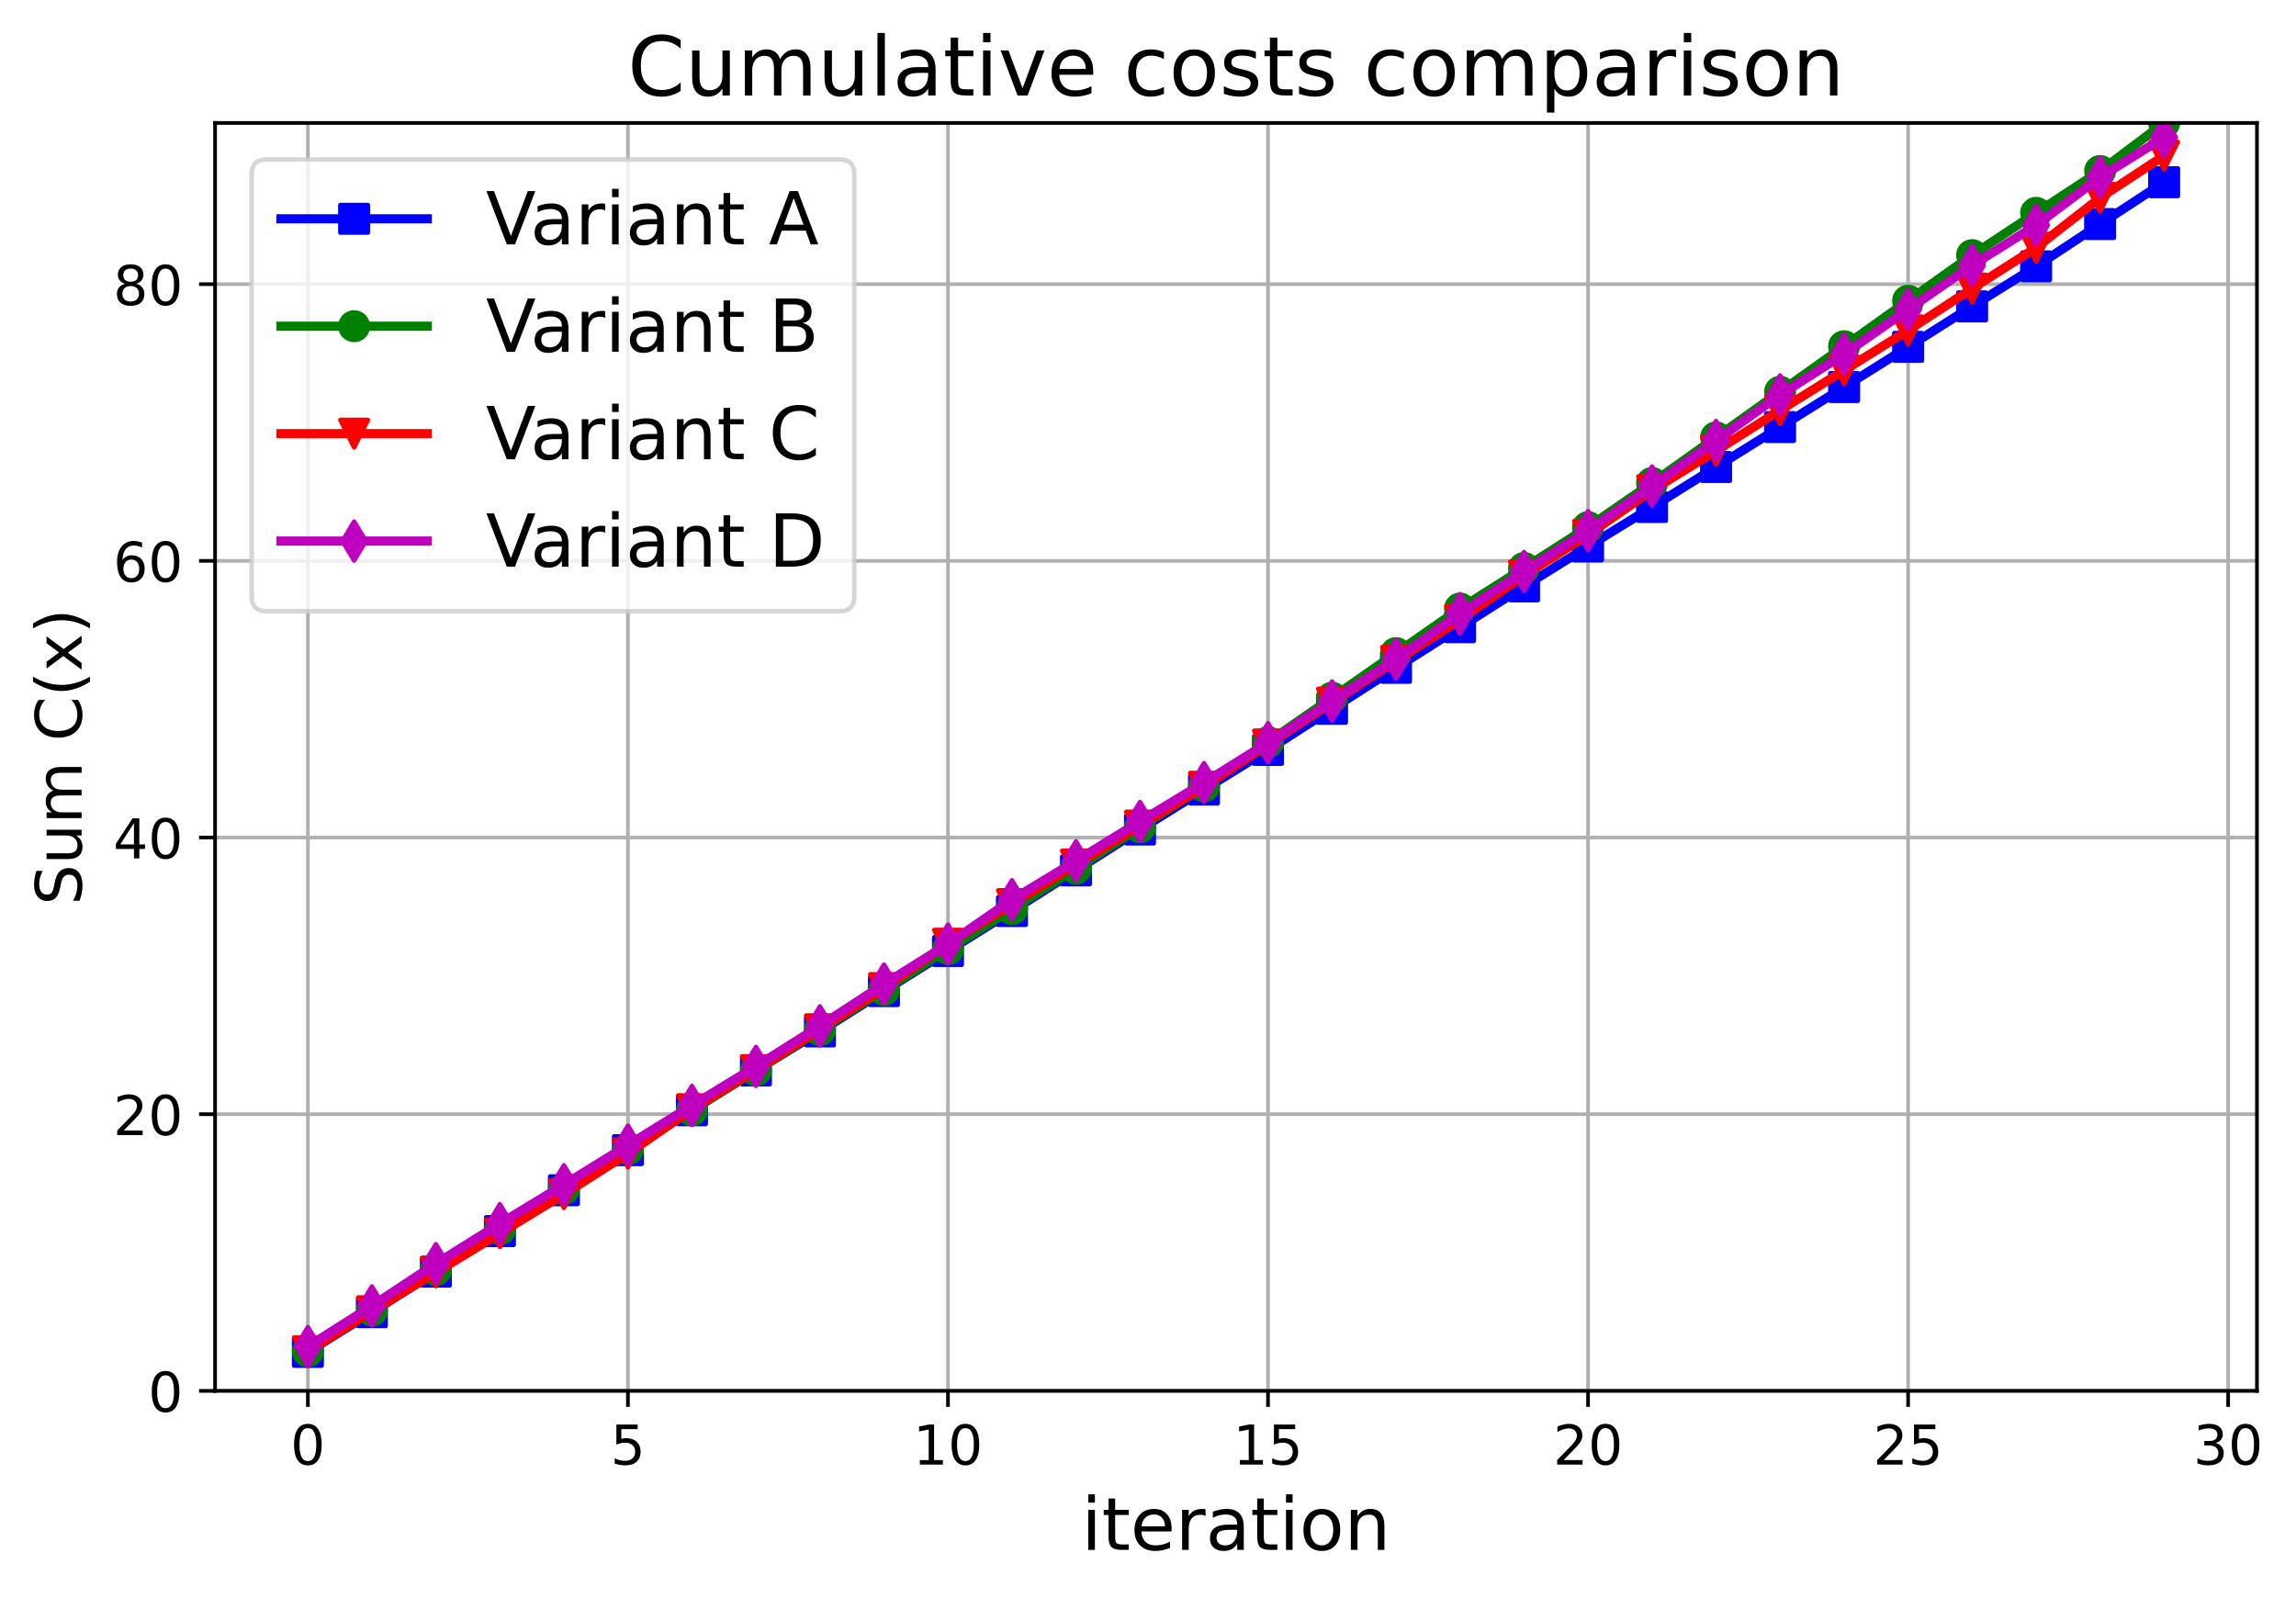 <?xml version="1.0" encoding="utf-8" standalone="no"?>
<!DOCTYPE svg PUBLIC "-//W3C//DTD SVG 1.1//EN"
  "http://www.w3.org/Graphics/SVG/1.1/DTD/svg11.dtd">
<!-- Created with matplotlib (https://matplotlib.org/) -->
<svg height="349.376pt" version="1.1" viewBox="0 0 501.957 349.376" width="501.957pt" xmlns="http://www.w3.org/2000/svg" xmlns:xlink="http://www.w3.org/1999/xlink">
 <defs>
  <style type="text/css">
*{stroke-linecap:butt;stroke-linejoin:round;}
  </style>
 </defs>
 <g id="figure_1">
  <g id="patch_1">
   <path d="M 0 349.376 
L 501.957 349.376 
L 501.957 0 
L 0 0 
z
" style="fill:#ffffff;"/>
  </g>
  <g id="axes_1">
   <g id="patch_2">
    <path d="M 47.019 304.077 
L 493.419 304.077 
L 493.419 26.877 
L 47.019 26.877 
z
" style="fill:#ffffff;"/>
   </g>
   <g id="matplotlib.axis_1">
    <g id="xtick_1">
     <g id="line2d_1">
      <path clip-path="url(#pe6305e1fcd)" d="M 67.31 304.077 
L 67.31 26.877 
" style="fill:none;stroke:#b0b0b0;stroke-linecap:square;stroke-width:0.8;"/>
     </g>
     <g id="line2d_2">
      <defs>
       <path d="M 0 0 
L 0 3.5 
" id="md96aaee834" style="stroke:#000000;stroke-width:0.8;"/>
      </defs>
      <g>
       <use style="stroke:#000000;stroke-width:0.8;" x="67.31" xlink:href="#md96aaee834" y="304.077"/>
      </g>
     </g>
     <g id="text_1">
      <!-- 0 -->
      <defs>
       <path d="M 31.781 66.406 
Q 24.172 66.406 20.328 58.906 
Q 16.5 51.422 16.5 36.375 
Q 16.5 21.391 20.328 13.891 
Q 24.172 6.391 31.781 6.391 
Q 39.453 6.391 43.281 13.891 
Q 47.125 21.391 47.125 36.375 
Q 47.125 51.422 43.281 58.906 
Q 39.453 66.406 31.781 66.406 
z
M 31.781 74.219 
Q 44.047 74.219 50.516 64.516 
Q 56.984 54.828 56.984 36.375 
Q 56.984 17.969 50.516 8.266 
Q 44.047 -1.422 31.781 -1.422 
Q 19.531 -1.422 13.062 8.266 
Q 6.594 17.969 6.594 36.375 
Q 6.594 54.828 13.062 64.516 
Q 19.531 74.219 31.781 74.219 
z
" id="DejaVuSans-48"/>
      </defs>
      <g transform="translate(63.493 320.195)scale(0.12 -0.12)">
       <use xlink:href="#DejaVuSans-48"/>
      </g>
     </g>
    </g>
    <g id="xtick_2">
     <g id="line2d_3">
      <path clip-path="url(#pe6305e1fcd)" d="M 137.279 304.077 
L 137.279 26.877 
" style="fill:none;stroke:#b0b0b0;stroke-linecap:square;stroke-width:0.8;"/>
     </g>
     <g id="line2d_4">
      <g>
       <use style="stroke:#000000;stroke-width:0.8;" x="137.279" xlink:href="#md96aaee834" y="304.077"/>
      </g>
     </g>
     <g id="text_2">
      <!-- 5 -->
      <defs>
       <path d="M 10.797 72.906 
L 49.516 72.906 
L 49.516 64.594 
L 19.828 64.594 
L 19.828 46.734 
Q 21.969 47.469 24.109 47.828 
Q 26.266 48.188 28.422 48.188 
Q 40.625 48.188 47.75 41.5 
Q 54.891 34.812 54.891 23.391 
Q 54.891 11.625 47.562 5.094 
Q 40.234 -1.422 26.906 -1.422 
Q 22.312 -1.422 17.547 -0.641 
Q 12.797 0.141 7.719 1.703 
L 7.719 11.625 
Q 12.109 9.234 16.797 8.062 
Q 21.484 6.891 26.703 6.891 
Q 35.156 6.891 40.078 11.328 
Q 45.016 15.766 45.016 23.391 
Q 45.016 31 40.078 35.438 
Q 35.156 39.891 26.703 39.891 
Q 22.75 39.891 18.812 39.016 
Q 14.891 38.141 10.797 36.281 
z
" id="DejaVuSans-53"/>
      </defs>
      <g transform="translate(133.461 320.195)scale(0.12 -0.12)">
       <use xlink:href="#DejaVuSans-53"/>
      </g>
     </g>
    </g>
    <g id="xtick_3">
     <g id="line2d_5">
      <path clip-path="url(#pe6305e1fcd)" d="M 207.248 304.077 
L 207.248 26.877 
" style="fill:none;stroke:#b0b0b0;stroke-linecap:square;stroke-width:0.8;"/>
     </g>
     <g id="line2d_6">
      <g>
       <use style="stroke:#000000;stroke-width:0.8;" x="207.248" xlink:href="#md96aaee834" y="304.077"/>
      </g>
     </g>
     <g id="text_3">
      <!-- 10 -->
      <defs>
       <path d="M 12.406 8.297 
L 28.516 8.297 
L 28.516 63.922 
L 10.984 60.406 
L 10.984 69.391 
L 28.422 72.906 
L 38.281 72.906 
L 38.281 8.297 
L 54.391 8.297 
L 54.391 0 
L 12.406 0 
z
" id="DejaVuSans-49"/>
      </defs>
      <g transform="translate(199.613 320.195)scale(0.12 -0.12)">
       <use xlink:href="#DejaVuSans-49"/>
       <use x="63.623" xlink:href="#DejaVuSans-48"/>
      </g>
     </g>
    </g>
    <g id="xtick_4">
     <g id="line2d_7">
      <path clip-path="url(#pe6305e1fcd)" d="M 277.216 304.077 
L 277.216 26.877 
" style="fill:none;stroke:#b0b0b0;stroke-linecap:square;stroke-width:0.8;"/>
     </g>
     <g id="line2d_8">
      <g>
       <use style="stroke:#000000;stroke-width:0.8;" x="277.216" xlink:href="#md96aaee834" y="304.077"/>
      </g>
     </g>
     <g id="text_4">
      <!-- 15 -->
      <g transform="translate(269.581 320.195)scale(0.12 -0.12)">
       <use xlink:href="#DejaVuSans-49"/>
       <use x="63.623" xlink:href="#DejaVuSans-53"/>
      </g>
     </g>
    </g>
    <g id="xtick_5">
     <g id="line2d_9">
      <path clip-path="url(#pe6305e1fcd)" d="M 347.185 304.077 
L 347.185 26.877 
" style="fill:none;stroke:#b0b0b0;stroke-linecap:square;stroke-width:0.8;"/>
     </g>
     <g id="line2d_10">
      <g>
       <use style="stroke:#000000;stroke-width:0.8;" x="347.185" xlink:href="#md96aaee834" y="304.077"/>
      </g>
     </g>
     <g id="text_5">
      <!-- 20 -->
      <defs>
       <path d="M 19.188 8.297 
L 53.609 8.297 
L 53.609 0 
L 7.328 0 
L 7.328 8.297 
Q 12.938 14.109 22.625 23.891 
Q 32.328 33.688 34.812 36.531 
Q 39.547 41.844 41.422 45.531 
Q 43.312 49.219 43.312 52.781 
Q 43.312 58.594 39.234 62.25 
Q 35.156 65.922 28.609 65.922 
Q 23.969 65.922 18.812 64.312 
Q 13.672 62.703 7.812 59.422 
L 7.812 69.391 
Q 13.766 71.781 18.938 73 
Q 24.125 74.219 28.422 74.219 
Q 39.75 74.219 46.484 68.547 
Q 53.219 62.891 53.219 53.422 
Q 53.219 48.922 51.531 44.891 
Q 49.859 40.875 45.406 35.406 
Q 44.188 33.984 37.641 27.219 
Q 31.109 20.453 19.188 8.297 
z
" id="DejaVuSans-50"/>
      </defs>
      <g transform="translate(339.55 320.195)scale(0.12 -0.12)">
       <use xlink:href="#DejaVuSans-50"/>
       <use x="63.623" xlink:href="#DejaVuSans-48"/>
      </g>
     </g>
    </g>
    <g id="xtick_6">
     <g id="line2d_11">
      <path clip-path="url(#pe6305e1fcd)" d="M 417.154 304.077 
L 417.154 26.877 
" style="fill:none;stroke:#b0b0b0;stroke-linecap:square;stroke-width:0.8;"/>
     </g>
     <g id="line2d_12">
      <g>
       <use style="stroke:#000000;stroke-width:0.8;" x="417.154" xlink:href="#md96aaee834" y="304.077"/>
      </g>
     </g>
     <g id="text_6">
      <!-- 25 -->
      <g transform="translate(409.519 320.195)scale(0.12 -0.12)">
       <use xlink:href="#DejaVuSans-50"/>
       <use x="63.623" xlink:href="#DejaVuSans-53"/>
      </g>
     </g>
    </g>
    <g id="xtick_7">
     <g id="line2d_13">
      <path clip-path="url(#pe6305e1fcd)" d="M 487.122 304.077 
L 487.122 26.877 
" style="fill:none;stroke:#b0b0b0;stroke-linecap:square;stroke-width:0.8;"/>
     </g>
     <g id="line2d_14">
      <g>
       <use style="stroke:#000000;stroke-width:0.8;" x="487.122" xlink:href="#md96aaee834" y="304.077"/>
      </g>
     </g>
     <g id="text_7">
      <!-- 30 -->
      <defs>
       <path d="M 40.578 39.312 
Q 47.656 37.797 51.625 33 
Q 55.609 28.219 55.609 21.188 
Q 55.609 10.406 48.188 4.484 
Q 40.766 -1.422 27.094 -1.422 
Q 22.516 -1.422 17.656 -0.516 
Q 12.797 0.391 7.625 2.203 
L 7.625 11.719 
Q 11.719 9.328 16.594 8.109 
Q 21.484 6.891 26.812 6.891 
Q 36.078 6.891 40.938 10.547 
Q 45.797 14.203 45.797 21.188 
Q 45.797 27.641 41.281 31.266 
Q 36.766 34.906 28.719 34.906 
L 20.219 34.906 
L 20.219 43.016 
L 29.109 43.016 
Q 36.375 43.016 40.234 45.922 
Q 44.094 48.828 44.094 54.297 
Q 44.094 59.906 40.109 62.906 
Q 36.141 65.922 28.719 65.922 
Q 24.656 65.922 20.016 65.031 
Q 15.375 64.156 9.812 62.312 
L 9.812 71.094 
Q 15.438 72.656 20.344 73.438 
Q 25.25 74.219 29.594 74.219 
Q 40.828 74.219 47.359 69.109 
Q 53.906 64.016 53.906 55.328 
Q 53.906 49.266 50.438 45.094 
Q 46.969 40.922 40.578 39.312 
z
" id="DejaVuSans-51"/>
      </defs>
      <g transform="translate(479.487 320.195)scale(0.12 -0.12)">
       <use xlink:href="#DejaVuSans-51"/>
       <use x="63.623" xlink:href="#DejaVuSans-48"/>
      </g>
     </g>
    </g>
    <g id="text_8">
     <!-- iteration -->
     <defs>
      <path d="M 9.422 54.688 
L 18.406 54.688 
L 18.406 0 
L 9.422 0 
z
M 9.422 75.984 
L 18.406 75.984 
L 18.406 64.594 
L 9.422 64.594 
z
" id="DejaVuSans-105"/>
      <path d="M 18.312 70.219 
L 18.312 54.688 
L 36.812 54.688 
L 36.812 47.703 
L 18.312 47.703 
L 18.312 18.016 
Q 18.312 11.328 20.141 9.422 
Q 21.969 7.516 27.594 7.516 
L 36.812 7.516 
L 36.812 0 
L 27.594 0 
Q 17.188 0 13.234 3.875 
Q 9.281 7.766 9.281 18.016 
L 9.281 47.703 
L 2.688 47.703 
L 2.688 54.688 
L 9.281 54.688 
L 9.281 70.219 
z
" id="DejaVuSans-116"/>
      <path d="M 56.203 29.594 
L 56.203 25.203 
L 14.891 25.203 
Q 15.484 15.922 20.484 11.062 
Q 25.484 6.203 34.422 6.203 
Q 39.594 6.203 44.453 7.469 
Q 49.312 8.734 54.109 11.281 
L 54.109 2.781 
Q 49.266 0.734 44.188 -0.344 
Q 39.109 -1.422 33.891 -1.422 
Q 20.797 -1.422 13.156 6.188 
Q 5.516 13.812 5.516 26.812 
Q 5.516 40.234 12.766 48.109 
Q 20.016 56 32.328 56 
Q 43.359 56 49.781 48.891 
Q 56.203 41.797 56.203 29.594 
z
M 47.219 32.234 
Q 47.125 39.594 43.094 43.984 
Q 39.062 48.391 32.422 48.391 
Q 24.906 48.391 20.391 44.141 
Q 15.875 39.891 15.188 32.172 
z
" id="DejaVuSans-101"/>
      <path d="M 41.109 46.297 
Q 39.594 47.172 37.812 47.578 
Q 36.031 48 33.891 48 
Q 26.266 48 22.188 43.047 
Q 18.109 38.094 18.109 28.812 
L 18.109 0 
L 9.078 0 
L 9.078 54.688 
L 18.109 54.688 
L 18.109 46.188 
Q 20.953 51.172 25.484 53.578 
Q 30.031 56 36.531 56 
Q 37.453 56 38.578 55.875 
Q 39.703 55.766 41.062 55.516 
z
" id="DejaVuSans-114"/>
      <path d="M 34.281 27.484 
Q 23.391 27.484 19.188 25 
Q 14.984 22.516 14.984 16.5 
Q 14.984 11.719 18.141 8.906 
Q 21.297 6.109 26.703 6.109 
Q 34.188 6.109 38.703 11.406 
Q 43.219 16.703 43.219 25.484 
L 43.219 27.484 
z
M 52.203 31.203 
L 52.203 0 
L 43.219 0 
L 43.219 8.297 
Q 40.141 3.328 35.547 0.953 
Q 30.953 -1.422 24.312 -1.422 
Q 15.922 -1.422 10.953 3.297 
Q 6 8.016 6 15.922 
Q 6 25.141 12.172 29.828 
Q 18.359 34.516 30.609 34.516 
L 43.219 34.516 
L 43.219 35.406 
Q 43.219 41.609 39.141 45 
Q 35.062 48.391 27.688 48.391 
Q 23 48.391 18.547 47.266 
Q 14.109 46.141 10.016 43.891 
L 10.016 52.203 
Q 14.938 54.109 19.578 55.047 
Q 24.219 56 28.609 56 
Q 40.484 56 46.344 49.844 
Q 52.203 43.703 52.203 31.203 
z
" id="DejaVuSans-97"/>
      <path d="M 30.609 48.391 
Q 23.391 48.391 19.188 42.75 
Q 14.984 37.109 14.984 27.297 
Q 14.984 17.484 19.156 11.844 
Q 23.344 6.203 30.609 6.203 
Q 37.797 6.203 41.984 11.859 
Q 46.188 17.531 46.188 27.297 
Q 46.188 37.016 41.984 42.703 
Q 37.797 48.391 30.609 48.391 
z
M 30.609 56 
Q 42.328 56 49.016 48.375 
Q 55.719 40.766 55.719 27.297 
Q 55.719 13.875 49.016 6.219 
Q 42.328 -1.422 30.609 -1.422 
Q 18.844 -1.422 12.172 6.219 
Q 5.516 13.875 5.516 27.297 
Q 5.516 40.766 12.172 48.375 
Q 18.844 56 30.609 56 
z
" id="DejaVuSans-111"/>
      <path d="M 54.891 33.016 
L 54.891 0 
L 45.906 0 
L 45.906 32.719 
Q 45.906 40.484 42.875 44.328 
Q 39.844 48.188 33.797 48.188 
Q 26.516 48.188 22.312 43.547 
Q 18.109 38.922 18.109 30.906 
L 18.109 0 
L 9.078 0 
L 9.078 54.688 
L 18.109 54.688 
L 18.109 46.188 
Q 21.344 51.125 25.703 53.562 
Q 30.078 56 35.797 56 
Q 45.219 56 50.047 50.172 
Q 54.891 44.344 54.891 33.016 
z
" id="DejaVuSans-110"/>
     </defs>
     <g transform="translate(236.423 338.848)scale(0.16 -0.16)">
      <use xlink:href="#DejaVuSans-105"/>
      <use x="27.783" xlink:href="#DejaVuSans-116"/>
      <use x="66.992" xlink:href="#DejaVuSans-101"/>
      <use x="128.516" xlink:href="#DejaVuSans-114"/>
      <use x="169.629" xlink:href="#DejaVuSans-97"/>
      <use x="230.908" xlink:href="#DejaVuSans-116"/>
      <use x="270.117" xlink:href="#DejaVuSans-105"/>
      <use x="297.9" xlink:href="#DejaVuSans-111"/>
      <use x="359.082" xlink:href="#DejaVuSans-110"/>
     </g>
    </g>
   </g>
   <g id="matplotlib.axis_2">
    <g id="ytick_1">
     <g id="line2d_15">
      <path clip-path="url(#pe6305e1fcd)" d="M 47.019 304.077 
L 493.419 304.077 
" style="fill:none;stroke:#b0b0b0;stroke-linecap:square;stroke-width:0.8;"/>
     </g>
     <g id="line2d_16">
      <defs>
       <path d="M 0 0 
L -3.5 0 
" id="m94c7e6d6c7" style="stroke:#000000;stroke-width:0.8;"/>
      </defs>
      <g>
       <use style="stroke:#000000;stroke-width:0.8;" x="47.019" xlink:href="#m94c7e6d6c7" y="304.077"/>
      </g>
     </g>
     <g id="text_9">
      <!-- 0 -->
      <g transform="translate(32.384 308.636)scale(0.12 -0.12)">
       <use xlink:href="#DejaVuSans-48"/>
      </g>
     </g>
    </g>
    <g id="ytick_2">
     <g id="line2d_17">
      <path clip-path="url(#pe6305e1fcd)" d="M 47.019 243.591 
L 493.419 243.591 
" style="fill:none;stroke:#b0b0b0;stroke-linecap:square;stroke-width:0.8;"/>
     </g>
     <g id="line2d_18">
      <g>
       <use style="stroke:#000000;stroke-width:0.8;" x="47.019" xlink:href="#m94c7e6d6c7" y="243.591"/>
      </g>
     </g>
     <g id="text_10">
      <!-- 20 -->
      <g transform="translate(24.749 248.15)scale(0.12 -0.12)">
       <use xlink:href="#DejaVuSans-50"/>
       <use x="63.623" xlink:href="#DejaVuSans-48"/>
      </g>
     </g>
    </g>
    <g id="ytick_3">
     <g id="line2d_19">
      <path clip-path="url(#pe6305e1fcd)" d="M 47.019 183.104 
L 493.419 183.104 
" style="fill:none;stroke:#b0b0b0;stroke-linecap:square;stroke-width:0.8;"/>
     </g>
     <g id="line2d_20">
      <g>
       <use style="stroke:#000000;stroke-width:0.8;" x="47.019" xlink:href="#m94c7e6d6c7" y="183.104"/>
      </g>
     </g>
     <g id="text_11">
      <!-- 40 -->
      <defs>
       <path d="M 37.797 64.312 
L 12.891 25.391 
L 37.797 25.391 
z
M 35.203 72.906 
L 47.609 72.906 
L 47.609 25.391 
L 58.016 25.391 
L 58.016 17.188 
L 47.609 17.188 
L 47.609 0 
L 37.797 0 
L 37.797 17.188 
L 4.891 17.188 
L 4.891 26.703 
z
" id="DejaVuSans-52"/>
      </defs>
      <g transform="translate(24.749 187.663)scale(0.12 -0.12)">
       <use xlink:href="#DejaVuSans-52"/>
       <use x="63.623" xlink:href="#DejaVuSans-48"/>
      </g>
     </g>
    </g>
    <g id="ytick_4">
     <g id="line2d_21">
      <path clip-path="url(#pe6305e1fcd)" d="M 47.019 122.617 
L 493.419 122.617 
" style="fill:none;stroke:#b0b0b0;stroke-linecap:square;stroke-width:0.8;"/>
     </g>
     <g id="line2d_22">
      <g>
       <use style="stroke:#000000;stroke-width:0.8;" x="47.019" xlink:href="#m94c7e6d6c7" y="122.617"/>
      </g>
     </g>
     <g id="text_12">
      <!-- 60 -->
      <defs>
       <path d="M 33.016 40.375 
Q 26.375 40.375 22.484 35.828 
Q 18.609 31.297 18.609 23.391 
Q 18.609 15.531 22.484 10.953 
Q 26.375 6.391 33.016 6.391 
Q 39.656 6.391 43.531 10.953 
Q 47.406 15.531 47.406 23.391 
Q 47.406 31.297 43.531 35.828 
Q 39.656 40.375 33.016 40.375 
z
M 52.594 71.297 
L 52.594 62.312 
Q 48.875 64.062 45.094 64.984 
Q 41.312 65.922 37.594 65.922 
Q 27.828 65.922 22.672 59.328 
Q 17.531 52.734 16.797 39.406 
Q 19.672 43.656 24.016 45.922 
Q 28.375 48.188 33.594 48.188 
Q 44.578 48.188 50.953 41.516 
Q 57.328 34.859 57.328 23.391 
Q 57.328 12.156 50.688 5.359 
Q 44.047 -1.422 33.016 -1.422 
Q 20.359 -1.422 13.672 8.266 
Q 6.984 17.969 6.984 36.375 
Q 6.984 53.656 15.188 63.938 
Q 23.391 74.219 37.203 74.219 
Q 40.922 74.219 44.703 73.484 
Q 48.484 72.75 52.594 71.297 
z
" id="DejaVuSans-54"/>
      </defs>
      <g transform="translate(24.749 127.176)scale(0.12 -0.12)">
       <use xlink:href="#DejaVuSans-54"/>
       <use x="63.623" xlink:href="#DejaVuSans-48"/>
      </g>
     </g>
    </g>
    <g id="ytick_5">
     <g id="line2d_23">
      <path clip-path="url(#pe6305e1fcd)" d="M 47.019 62.13 
L 493.419 62.13 
" style="fill:none;stroke:#b0b0b0;stroke-linecap:square;stroke-width:0.8;"/>
     </g>
     <g id="line2d_24">
      <g>
       <use style="stroke:#000000;stroke-width:0.8;" x="47.019" xlink:href="#m94c7e6d6c7" y="62.13"/>
      </g>
     </g>
     <g id="text_13">
      <!-- 80 -->
      <defs>
       <path d="M 31.781 34.625 
Q 24.75 34.625 20.719 30.859 
Q 16.703 27.094 16.703 20.516 
Q 16.703 13.922 20.719 10.156 
Q 24.75 6.391 31.781 6.391 
Q 38.812 6.391 42.859 10.172 
Q 46.922 13.969 46.922 20.516 
Q 46.922 27.094 42.891 30.859 
Q 38.875 34.625 31.781 34.625 
z
M 21.922 38.812 
Q 15.578 40.375 12.031 44.719 
Q 8.5 49.078 8.5 55.328 
Q 8.5 64.062 14.719 69.141 
Q 20.953 74.219 31.781 74.219 
Q 42.672 74.219 48.875 69.141 
Q 55.078 64.062 55.078 55.328 
Q 55.078 49.078 51.531 44.719 
Q 48 40.375 41.703 38.812 
Q 48.828 37.156 52.797 32.312 
Q 56.781 27.484 56.781 20.516 
Q 56.781 9.906 50.312 4.234 
Q 43.844 -1.422 31.781 -1.422 
Q 19.734 -1.422 13.25 4.234 
Q 6.781 9.906 6.781 20.516 
Q 6.781 27.484 10.781 32.312 
Q 14.797 37.156 21.922 38.812 
z
M 18.312 54.391 
Q 18.312 48.734 21.844 45.562 
Q 25.391 42.391 31.781 42.391 
Q 38.141 42.391 41.719 45.562 
Q 45.312 48.734 45.312 54.391 
Q 45.312 60.062 41.719 63.234 
Q 38.141 66.406 31.781 66.406 
Q 25.391 66.406 21.844 63.234 
Q 18.312 60.062 18.312 54.391 
z
" id="DejaVuSans-56"/>
      </defs>
      <g transform="translate(24.749 66.69)scale(0.12 -0.12)">
       <use xlink:href="#DejaVuSans-56"/>
       <use x="63.623" xlink:href="#DejaVuSans-48"/>
      </g>
     </g>
    </g>
    <g id="text_14">
     <!-- Sum C(x) -->
     <defs>
      <path d="M 53.516 70.516 
L 53.516 60.891 
Q 47.906 63.578 42.922 64.891 
Q 37.938 66.219 33.297 66.219 
Q 25.25 66.219 20.875 63.094 
Q 16.5 59.969 16.5 54.203 
Q 16.5 49.359 19.406 46.891 
Q 22.312 44.438 30.422 42.922 
L 36.375 41.703 
Q 47.406 39.594 52.656 34.297 
Q 57.906 29 57.906 20.125 
Q 57.906 9.516 50.797 4.047 
Q 43.703 -1.422 29.984 -1.422 
Q 24.812 -1.422 18.969 -0.25 
Q 13.141 0.922 6.891 3.219 
L 6.891 13.375 
Q 12.891 10.016 18.656 8.297 
Q 24.422 6.594 29.984 6.594 
Q 38.422 6.594 43.016 9.906 
Q 47.609 13.234 47.609 19.391 
Q 47.609 24.75 44.312 27.781 
Q 41.016 30.812 33.5 32.328 
L 27.484 33.5 
Q 16.453 35.688 11.516 40.375 
Q 6.594 45.062 6.594 53.422 
Q 6.594 63.094 13.406 68.656 
Q 20.219 74.219 32.172 74.219 
Q 37.312 74.219 42.625 73.281 
Q 47.953 72.359 53.516 70.516 
z
" id="DejaVuSans-83"/>
      <path d="M 8.5 21.578 
L 8.5 54.688 
L 17.484 54.688 
L 17.484 21.922 
Q 17.484 14.156 20.5 10.266 
Q 23.531 6.391 29.594 6.391 
Q 36.859 6.391 41.078 11.031 
Q 45.312 15.672 45.312 23.688 
L 45.312 54.688 
L 54.297 54.688 
L 54.297 0 
L 45.312 0 
L 45.312 8.406 
Q 42.047 3.422 37.719 1 
Q 33.406 -1.422 27.688 -1.422 
Q 18.266 -1.422 13.375 4.438 
Q 8.5 10.297 8.5 21.578 
z
M 31.109 56 
z
" id="DejaVuSans-117"/>
      <path d="M 52 44.188 
Q 55.375 50.25 60.062 53.125 
Q 64.75 56 71.094 56 
Q 79.641 56 84.281 50.016 
Q 88.922 44.047 88.922 33.016 
L 88.922 0 
L 79.891 0 
L 79.891 32.719 
Q 79.891 40.578 77.094 44.375 
Q 74.312 48.188 68.609 48.188 
Q 61.625 48.188 57.562 43.547 
Q 53.516 38.922 53.516 30.906 
L 53.516 0 
L 44.484 0 
L 44.484 32.719 
Q 44.484 40.625 41.703 44.406 
Q 38.922 48.188 33.109 48.188 
Q 26.219 48.188 22.156 43.531 
Q 18.109 38.875 18.109 30.906 
L 18.109 0 
L 9.078 0 
L 9.078 54.688 
L 18.109 54.688 
L 18.109 46.188 
Q 21.188 51.219 25.484 53.609 
Q 29.781 56 35.688 56 
Q 41.656 56 45.828 52.969 
Q 50 49.953 52 44.188 
z
" id="DejaVuSans-109"/>
      <path id="DejaVuSans-32"/>
      <path d="M 64.406 67.281 
L 64.406 56.891 
Q 59.422 61.531 53.781 63.812 
Q 48.141 66.109 41.797 66.109 
Q 29.297 66.109 22.656 58.469 
Q 16.016 50.828 16.016 36.375 
Q 16.016 21.969 22.656 14.328 
Q 29.297 6.688 41.797 6.688 
Q 48.141 6.688 53.781 8.984 
Q 59.422 11.281 64.406 15.922 
L 64.406 5.609 
Q 59.234 2.094 53.438 0.328 
Q 47.656 -1.422 41.219 -1.422 
Q 24.656 -1.422 15.125 8.703 
Q 5.609 18.844 5.609 36.375 
Q 5.609 53.953 15.125 64.078 
Q 24.656 74.219 41.219 74.219 
Q 47.75 74.219 53.531 72.484 
Q 59.328 70.75 64.406 67.281 
z
" id="DejaVuSans-67"/>
      <path d="M 31 75.875 
Q 24.469 64.656 21.281 53.656 
Q 18.109 42.672 18.109 31.391 
Q 18.109 20.125 21.312 9.062 
Q 24.516 -2 31 -13.188 
L 23.188 -13.188 
Q 15.875 -1.703 12.234 9.375 
Q 8.594 20.453 8.594 31.391 
Q 8.594 42.281 12.203 53.312 
Q 15.828 64.359 23.188 75.875 
z
" id="DejaVuSans-40"/>
      <path d="M 54.891 54.688 
L 35.109 28.078 
L 55.906 0 
L 45.312 0 
L 29.391 21.484 
L 13.484 0 
L 2.875 0 
L 24.125 28.609 
L 4.688 54.688 
L 15.281 54.688 
L 29.781 35.203 
L 44.281 54.688 
z
" id="DejaVuSans-120"/>
      <path d="M 8.016 75.875 
L 15.828 75.875 
Q 23.141 64.359 26.781 53.312 
Q 30.422 42.281 30.422 31.391 
Q 30.422 20.453 26.781 9.375 
Q 23.141 -1.703 15.828 -13.188 
L 8.016 -13.188 
Q 14.5 -2 17.703 9.062 
Q 20.906 20.125 20.906 31.391 
Q 20.906 42.672 17.703 53.656 
Q 14.5 64.656 8.016 75.875 
z
" id="DejaVuSans-41"/>
     </defs>
     <g transform="translate(17.838 197.894)rotate(-90)scale(0.14 -0.14)">
      <use xlink:href="#DejaVuSans-83"/>
      <use x="63.477" xlink:href="#DejaVuSans-117"/>
      <use x="126.855" xlink:href="#DejaVuSans-109"/>
      <use x="224.268" xlink:href="#DejaVuSans-32"/>
      <use x="256.055" xlink:href="#DejaVuSans-67"/>
      <use x="325.879" xlink:href="#DejaVuSans-40"/>
      <use x="364.893" xlink:href="#DejaVuSans-120"/>
      <use x="424.072" xlink:href="#DejaVuSans-41"/>
     </g>
    </g>
   </g>
   <g id="line2d_25">
    <path clip-path="url(#pe6305e1fcd)" d="M 67.31 295.562 
L 81.304 286.891 
L 95.298 278.008 
L 109.291 269.144 
L 123.285 260.219 
L 137.279 251.451 
L 151.273 242.737 
L 165.266 234.023 
L 179.26 225.495 
L 193.254 216.681 
L 207.248 207.914 
L 221.241 199.167 
L 235.235 190.285 
L 249.229 181.35 
L 263.223 172.611 
L 277.216 163.953 
L 291.21 154.956 
L 305.204 145.999 
L 319.197 137.128 
L 333.191 128.198 
L 347.185 119.467 
L 361.179 110.841 
L 375.172 102.104 
L 389.166 93.367 
L 403.16 84.614 
L 417.154 75.828 
L 431.147 66.979 
L 445.141 58.231 
L 459.135 48.989 
L 473.128 39.839 
" style="fill:none;stroke:#0000ff;stroke-linecap:square;stroke-width:2;"/>
    <defs>
     <path d="M -3 3 
L 3 3 
L 3 -3 
L -3 -3 
z
" id="m5676709f0e" style="stroke:#0000ff;stroke-linejoin:miter;"/>
    </defs>
    <g clip-path="url(#pe6305e1fcd)">
     <use style="fill:#0000ff;stroke:#0000ff;stroke-linejoin:miter;" x="67.31" xlink:href="#m5676709f0e" y="295.562"/>
     <use style="fill:#0000ff;stroke:#0000ff;stroke-linejoin:miter;" x="81.304" xlink:href="#m5676709f0e" y="286.891"/>
     <use style="fill:#0000ff;stroke:#0000ff;stroke-linejoin:miter;" x="95.298" xlink:href="#m5676709f0e" y="278.008"/>
     <use style="fill:#0000ff;stroke:#0000ff;stroke-linejoin:miter;" x="109.291" xlink:href="#m5676709f0e" y="269.144"/>
     <use style="fill:#0000ff;stroke:#0000ff;stroke-linejoin:miter;" x="123.285" xlink:href="#m5676709f0e" y="260.219"/>
     <use style="fill:#0000ff;stroke:#0000ff;stroke-linejoin:miter;" x="137.279" xlink:href="#m5676709f0e" y="251.451"/>
     <use style="fill:#0000ff;stroke:#0000ff;stroke-linejoin:miter;" x="151.273" xlink:href="#m5676709f0e" y="242.737"/>
     <use style="fill:#0000ff;stroke:#0000ff;stroke-linejoin:miter;" x="165.266" xlink:href="#m5676709f0e" y="234.023"/>
     <use style="fill:#0000ff;stroke:#0000ff;stroke-linejoin:miter;" x="179.26" xlink:href="#m5676709f0e" y="225.495"/>
     <use style="fill:#0000ff;stroke:#0000ff;stroke-linejoin:miter;" x="193.254" xlink:href="#m5676709f0e" y="216.681"/>
     <use style="fill:#0000ff;stroke:#0000ff;stroke-linejoin:miter;" x="207.248" xlink:href="#m5676709f0e" y="207.914"/>
     <use style="fill:#0000ff;stroke:#0000ff;stroke-linejoin:miter;" x="221.241" xlink:href="#m5676709f0e" y="199.167"/>
     <use style="fill:#0000ff;stroke:#0000ff;stroke-linejoin:miter;" x="235.235" xlink:href="#m5676709f0e" y="190.285"/>
     <use style="fill:#0000ff;stroke:#0000ff;stroke-linejoin:miter;" x="249.229" xlink:href="#m5676709f0e" y="181.35"/>
     <use style="fill:#0000ff;stroke:#0000ff;stroke-linejoin:miter;" x="263.223" xlink:href="#m5676709f0e" y="172.611"/>
     <use style="fill:#0000ff;stroke:#0000ff;stroke-linejoin:miter;" x="277.216" xlink:href="#m5676709f0e" y="163.953"/>
     <use style="fill:#0000ff;stroke:#0000ff;stroke-linejoin:miter;" x="291.21" xlink:href="#m5676709f0e" y="154.956"/>
     <use style="fill:#0000ff;stroke:#0000ff;stroke-linejoin:miter;" x="305.204" xlink:href="#m5676709f0e" y="145.999"/>
     <use style="fill:#0000ff;stroke:#0000ff;stroke-linejoin:miter;" x="319.197" xlink:href="#m5676709f0e" y="137.128"/>
     <use style="fill:#0000ff;stroke:#0000ff;stroke-linejoin:miter;" x="333.191" xlink:href="#m5676709f0e" y="128.198"/>
     <use style="fill:#0000ff;stroke:#0000ff;stroke-linejoin:miter;" x="347.185" xlink:href="#m5676709f0e" y="119.467"/>
     <use style="fill:#0000ff;stroke:#0000ff;stroke-linejoin:miter;" x="361.179" xlink:href="#m5676709f0e" y="110.841"/>
     <use style="fill:#0000ff;stroke:#0000ff;stroke-linejoin:miter;" x="375.172" xlink:href="#m5676709f0e" y="102.104"/>
     <use style="fill:#0000ff;stroke:#0000ff;stroke-linejoin:miter;" x="389.166" xlink:href="#m5676709f0e" y="93.367"/>
     <use style="fill:#0000ff;stroke:#0000ff;stroke-linejoin:miter;" x="403.16" xlink:href="#m5676709f0e" y="84.614"/>
     <use style="fill:#0000ff;stroke:#0000ff;stroke-linejoin:miter;" x="417.154" xlink:href="#m5676709f0e" y="75.828"/>
     <use style="fill:#0000ff;stroke:#0000ff;stroke-linejoin:miter;" x="431.147" xlink:href="#m5676709f0e" y="66.979"/>
     <use style="fill:#0000ff;stroke:#0000ff;stroke-linejoin:miter;" x="445.141" xlink:href="#m5676709f0e" y="58.231"/>
     <use style="fill:#0000ff;stroke:#0000ff;stroke-linejoin:miter;" x="459.135" xlink:href="#m5676709f0e" y="48.989"/>
     <use style="fill:#0000ff;stroke:#0000ff;stroke-linejoin:miter;" x="473.128" xlink:href="#m5676709f0e" y="39.839"/>
    </g>
   </g>
   <g id="line2d_26">
    <path clip-path="url(#pe6305e1fcd)" d="M 67.31 295.405 
L 81.304 286.523 
L 95.298 277.659 
L 109.291 268.734 
L 123.285 259.966 
L 137.279 251.252 
L 151.273 242.737 
L 165.266 234.023 
L 179.26 225.208 
L 193.254 216.441 
L 207.248 207.505 
L 221.241 198.759 
L 235.235 189.877 
L 249.229 180.88 
L 263.223 171.923 
L 277.216 162.233 
L 291.21 152.526 
L 305.204 142.784 
L 319.197 133.037 
L 333.191 124.166 
L 347.185 115.236 
L 361.179 105.58 
L 375.172 95.611 
L 389.166 85.652 
L 403.16 75.692 
L 417.154 65.742 
L 431.147 55.775 
L 445.141 46.533 
L 459.135 37.383 
L 473.128 26.877 
" style="fill:none;stroke:#008000;stroke-linecap:square;stroke-width:2;"/>
    <defs>
     <path d="M 0 3 
C 0.796 3 1.559 2.684 2.121 2.121 
C 2.684 1.559 3 0.796 3 0 
C 3 -0.796 2.684 -1.559 2.121 -2.121 
C 1.559 -2.684 0.796 -3 0 -3 
C -0.796 -3 -1.559 -2.684 -2.121 -2.121 
C -2.684 -1.559 -3 -0.796 -3 0 
C -3 0.796 -2.684 1.559 -2.121 2.121 
C -1.559 2.684 -0.796 3 0 3 
z
" id="m98f3c4b544" style="stroke:#008000;"/>
    </defs>
    <g clip-path="url(#pe6305e1fcd)">
     <use style="fill:#008000;stroke:#008000;" x="67.31" xlink:href="#m98f3c4b544" y="295.405"/>
     <use style="fill:#008000;stroke:#008000;" x="81.304" xlink:href="#m98f3c4b544" y="286.523"/>
     <use style="fill:#008000;stroke:#008000;" x="95.298" xlink:href="#m98f3c4b544" y="277.659"/>
     <use style="fill:#008000;stroke:#008000;" x="109.291" xlink:href="#m98f3c4b544" y="268.734"/>
     <use style="fill:#008000;stroke:#008000;" x="123.285" xlink:href="#m98f3c4b544" y="259.966"/>
     <use style="fill:#008000;stroke:#008000;" x="137.279" xlink:href="#m98f3c4b544" y="251.252"/>
     <use style="fill:#008000;stroke:#008000;" x="151.273" xlink:href="#m98f3c4b544" y="242.737"/>
     <use style="fill:#008000;stroke:#008000;" x="165.266" xlink:href="#m98f3c4b544" y="234.023"/>
     <use style="fill:#008000;stroke:#008000;" x="179.26" xlink:href="#m98f3c4b544" y="225.208"/>
     <use style="fill:#008000;stroke:#008000;" x="193.254" xlink:href="#m98f3c4b544" y="216.441"/>
     <use style="fill:#008000;stroke:#008000;" x="207.248" xlink:href="#m98f3c4b544" y="207.505"/>
     <use style="fill:#008000;stroke:#008000;" x="221.241" xlink:href="#m98f3c4b544" y="198.759"/>
     <use style="fill:#008000;stroke:#008000;" x="235.235" xlink:href="#m98f3c4b544" y="189.877"/>
     <use style="fill:#008000;stroke:#008000;" x="249.229" xlink:href="#m98f3c4b544" y="180.88"/>
     <use style="fill:#008000;stroke:#008000;" x="263.223" xlink:href="#m98f3c4b544" y="171.923"/>
     <use style="fill:#008000;stroke:#008000;" x="277.216" xlink:href="#m98f3c4b544" y="162.233"/>
     <use style="fill:#008000;stroke:#008000;" x="291.21" xlink:href="#m98f3c4b544" y="152.526"/>
     <use style="fill:#008000;stroke:#008000;" x="305.204" xlink:href="#m98f3c4b544" y="142.784"/>
     <use style="fill:#008000;stroke:#008000;" x="319.197" xlink:href="#m98f3c4b544" y="133.037"/>
     <use style="fill:#008000;stroke:#008000;" x="333.191" xlink:href="#m98f3c4b544" y="124.166"/>
     <use style="fill:#008000;stroke:#008000;" x="347.185" xlink:href="#m98f3c4b544" y="115.236"/>
     <use style="fill:#008000;stroke:#008000;" x="361.179" xlink:href="#m98f3c4b544" y="105.58"/>
     <use style="fill:#008000;stroke:#008000;" x="375.172" xlink:href="#m98f3c4b544" y="95.611"/>
     <use style="fill:#008000;stroke:#008000;" x="389.166" xlink:href="#m98f3c4b544" y="85.652"/>
     <use style="fill:#008000;stroke:#008000;" x="403.16" xlink:href="#m98f3c4b544" y="75.692"/>
     <use style="fill:#008000;stroke:#008000;" x="417.154" xlink:href="#m98f3c4b544" y="65.742"/>
     <use style="fill:#008000;stroke:#008000;" x="431.147" xlink:href="#m98f3c4b544" y="55.775"/>
     <use style="fill:#008000;stroke:#008000;" x="445.141" xlink:href="#m98f3c4b544" y="46.533"/>
     <use style="fill:#008000;stroke:#008000;" x="459.135" xlink:href="#m98f3c4b544" y="37.383"/>
     <use style="fill:#008000;stroke:#008000;" x="473.128" xlink:href="#m98f3c4b544" y="26.877"/>
    </g>
   </g>
   <g id="line2d_27">
    <path clip-path="url(#pe6305e1fcd)" d="M 67.31 295.408 
L 81.304 286.669 
L 95.298 278.155 
L 109.291 269.627 
L 123.285 261.064 
L 137.279 252.182 
L 151.273 242.492 
L 165.266 233.954 
L 179.26 225.019 
L 193.254 216.022 
L 207.248 206.316 
L 221.241 197.658 
L 235.235 188.986 
L 249.229 180.488 
L 263.223 171.991 
L 277.216 162.749 
L 291.21 153.599 
L 305.204 144.476 
L 319.197 135.519 
L 333.191 125.777 
L 347.185 116.912 
L 361.179 107.165 
L 375.172 98.554 
L 389.166 89.683 
L 403.16 80.959 
L 417.154 72.228 
L 431.147 63.085 
L 445.141 54.155 
L 459.135 43.239 
L 473.128 34.031 
" style="fill:none;stroke:#ff0000;stroke-linecap:square;stroke-width:2;"/>
    <defs>
     <path d="M -0 3 
L 3 -3 
L -3 -3 
z
" id="m37d1926821" style="stroke:#ff0000;stroke-linejoin:miter;"/>
    </defs>
    <g clip-path="url(#pe6305e1fcd)">
     <use style="fill:#ff0000;stroke:#ff0000;stroke-linejoin:miter;" x="67.31" xlink:href="#m37d1926821" y="295.408"/>
     <use style="fill:#ff0000;stroke:#ff0000;stroke-linejoin:miter;" x="81.304" xlink:href="#m37d1926821" y="286.669"/>
     <use style="fill:#ff0000;stroke:#ff0000;stroke-linejoin:miter;" x="95.298" xlink:href="#m37d1926821" y="278.155"/>
     <use style="fill:#ff0000;stroke:#ff0000;stroke-linejoin:miter;" x="109.291" xlink:href="#m37d1926821" y="269.627"/>
     <use style="fill:#ff0000;stroke:#ff0000;stroke-linejoin:miter;" x="123.285" xlink:href="#m37d1926821" y="261.064"/>
     <use style="fill:#ff0000;stroke:#ff0000;stroke-linejoin:miter;" x="137.279" xlink:href="#m37d1926821" y="252.182"/>
     <use style="fill:#ff0000;stroke:#ff0000;stroke-linejoin:miter;" x="151.273" xlink:href="#m37d1926821" y="242.492"/>
     <use style="fill:#ff0000;stroke:#ff0000;stroke-linejoin:miter;" x="165.266" xlink:href="#m37d1926821" y="233.954"/>
     <use style="fill:#ff0000;stroke:#ff0000;stroke-linejoin:miter;" x="179.26" xlink:href="#m37d1926821" y="225.019"/>
     <use style="fill:#ff0000;stroke:#ff0000;stroke-linejoin:miter;" x="193.254" xlink:href="#m37d1926821" y="216.022"/>
     <use style="fill:#ff0000;stroke:#ff0000;stroke-linejoin:miter;" x="207.248" xlink:href="#m37d1926821" y="206.316"/>
     <use style="fill:#ff0000;stroke:#ff0000;stroke-linejoin:miter;" x="221.241" xlink:href="#m37d1926821" y="197.658"/>
     <use style="fill:#ff0000;stroke:#ff0000;stroke-linejoin:miter;" x="235.235" xlink:href="#m37d1926821" y="188.986"/>
     <use style="fill:#ff0000;stroke:#ff0000;stroke-linejoin:miter;" x="249.229" xlink:href="#m37d1926821" y="180.488"/>
     <use style="fill:#ff0000;stroke:#ff0000;stroke-linejoin:miter;" x="263.223" xlink:href="#m37d1926821" y="171.991"/>
     <use style="fill:#ff0000;stroke:#ff0000;stroke-linejoin:miter;" x="277.216" xlink:href="#m37d1926821" y="162.749"/>
     <use style="fill:#ff0000;stroke:#ff0000;stroke-linejoin:miter;" x="291.21" xlink:href="#m37d1926821" y="153.599"/>
     <use style="fill:#ff0000;stroke:#ff0000;stroke-linejoin:miter;" x="305.204" xlink:href="#m37d1926821" y="144.476"/>
     <use style="fill:#ff0000;stroke:#ff0000;stroke-linejoin:miter;" x="319.197" xlink:href="#m37d1926821" y="135.519"/>
     <use style="fill:#ff0000;stroke:#ff0000;stroke-linejoin:miter;" x="333.191" xlink:href="#m37d1926821" y="125.777"/>
     <use style="fill:#ff0000;stroke:#ff0000;stroke-linejoin:miter;" x="347.185" xlink:href="#m37d1926821" y="116.912"/>
     <use style="fill:#ff0000;stroke:#ff0000;stroke-linejoin:miter;" x="361.179" xlink:href="#m37d1926821" y="107.165"/>
     <use style="fill:#ff0000;stroke:#ff0000;stroke-linejoin:miter;" x="375.172" xlink:href="#m37d1926821" y="98.554"/>
     <use style="fill:#ff0000;stroke:#ff0000;stroke-linejoin:miter;" x="389.166" xlink:href="#m37d1926821" y="89.683"/>
     <use style="fill:#ff0000;stroke:#ff0000;stroke-linejoin:miter;" x="403.16" xlink:href="#m37d1926821" y="80.959"/>
     <use style="fill:#ff0000;stroke:#ff0000;stroke-linejoin:miter;" x="417.154" xlink:href="#m37d1926821" y="72.228"/>
     <use style="fill:#ff0000;stroke:#ff0000;stroke-linejoin:miter;" x="431.147" xlink:href="#m37d1926821" y="63.085"/>
     <use style="fill:#ff0000;stroke:#ff0000;stroke-linejoin:miter;" x="445.141" xlink:href="#m37d1926821" y="54.155"/>
     <use style="fill:#ff0000;stroke:#ff0000;stroke-linejoin:miter;" x="459.135" xlink:href="#m37d1926821" y="43.239"/>
     <use style="fill:#ff0000;stroke:#ff0000;stroke-linejoin:miter;" x="473.128" xlink:href="#m37d1926821" y="34.031"/>
    </g>
   </g>
   <g id="line2d_28">
    <path clip-path="url(#pe6305e1fcd)" d="M 67.31 294.387 
L 81.304 285.505 
L 95.298 276.263 
L 109.291 267.524 
L 123.285 259.01 
L 137.279 250.352 
L 151.273 241.68 
L 165.266 233.153 
L 179.26 224.288 
L 193.254 215.138 
L 207.248 206.407 
L 221.241 196.7 
L 235.235 188.202 
L 249.229 179.591 
L 263.223 171.094 
L 277.216 162.37 
L 291.21 153.248 
L 305.204 144.106 
L 319.197 134.137 
L 333.191 124.929 
L 347.185 116.004 
L 361.179 106.262 
L 375.172 96.303 
L 389.166 86.343 
L 403.16 77.407 
L 417.154 67.66 
L 431.147 58.004 
L 445.141 49.237 
L 459.135 38.731 
L 473.128 30.003 
" style="fill:none;stroke:#bf00bf;stroke-linecap:square;stroke-width:2;"/>
    <defs>
     <path d="M -0 4.243 
L 2.546 0 
L 0 -4.243 
L -2.546 -0 
z
" id="mcaedf4d1eb" style="stroke:#bf00bf;stroke-linejoin:miter;"/>
    </defs>
    <g clip-path="url(#pe6305e1fcd)">
     <use style="fill:#bf00bf;stroke:#bf00bf;stroke-linejoin:miter;" x="67.31" xlink:href="#mcaedf4d1eb" y="294.387"/>
     <use style="fill:#bf00bf;stroke:#bf00bf;stroke-linejoin:miter;" x="81.304" xlink:href="#mcaedf4d1eb" y="285.505"/>
     <use style="fill:#bf00bf;stroke:#bf00bf;stroke-linejoin:miter;" x="95.298" xlink:href="#mcaedf4d1eb" y="276.263"/>
     <use style="fill:#bf00bf;stroke:#bf00bf;stroke-linejoin:miter;" x="109.291" xlink:href="#mcaedf4d1eb" y="267.524"/>
     <use style="fill:#bf00bf;stroke:#bf00bf;stroke-linejoin:miter;" x="123.285" xlink:href="#mcaedf4d1eb" y="259.01"/>
     <use style="fill:#bf00bf;stroke:#bf00bf;stroke-linejoin:miter;" x="137.279" xlink:href="#mcaedf4d1eb" y="250.352"/>
     <use style="fill:#bf00bf;stroke:#bf00bf;stroke-linejoin:miter;" x="151.273" xlink:href="#mcaedf4d1eb" y="241.68"/>
     <use style="fill:#bf00bf;stroke:#bf00bf;stroke-linejoin:miter;" x="165.266" xlink:href="#mcaedf4d1eb" y="233.153"/>
     <use style="fill:#bf00bf;stroke:#bf00bf;stroke-linejoin:miter;" x="179.26" xlink:href="#mcaedf4d1eb" y="224.288"/>
     <use style="fill:#bf00bf;stroke:#bf00bf;stroke-linejoin:miter;" x="193.254" xlink:href="#mcaedf4d1eb" y="215.138"/>
     <use style="fill:#bf00bf;stroke:#bf00bf;stroke-linejoin:miter;" x="207.248" xlink:href="#mcaedf4d1eb" y="206.407"/>
     <use style="fill:#bf00bf;stroke:#bf00bf;stroke-linejoin:miter;" x="221.241" xlink:href="#mcaedf4d1eb" y="196.7"/>
     <use style="fill:#bf00bf;stroke:#bf00bf;stroke-linejoin:miter;" x="235.235" xlink:href="#mcaedf4d1eb" y="188.202"/>
     <use style="fill:#bf00bf;stroke:#bf00bf;stroke-linejoin:miter;" x="249.229" xlink:href="#mcaedf4d1eb" y="179.591"/>
     <use style="fill:#bf00bf;stroke:#bf00bf;stroke-linejoin:miter;" x="263.223" xlink:href="#mcaedf4d1eb" y="171.094"/>
     <use style="fill:#bf00bf;stroke:#bf00bf;stroke-linejoin:miter;" x="277.216" xlink:href="#mcaedf4d1eb" y="162.37"/>
     <use style="fill:#bf00bf;stroke:#bf00bf;stroke-linejoin:miter;" x="291.21" xlink:href="#mcaedf4d1eb" y="153.248"/>
     <use style="fill:#bf00bf;stroke:#bf00bf;stroke-linejoin:miter;" x="305.204" xlink:href="#mcaedf4d1eb" y="144.106"/>
     <use style="fill:#bf00bf;stroke:#bf00bf;stroke-linejoin:miter;" x="319.197" xlink:href="#mcaedf4d1eb" y="134.137"/>
     <use style="fill:#bf00bf;stroke:#bf00bf;stroke-linejoin:miter;" x="333.191" xlink:href="#mcaedf4d1eb" y="124.929"/>
     <use style="fill:#bf00bf;stroke:#bf00bf;stroke-linejoin:miter;" x="347.185" xlink:href="#mcaedf4d1eb" y="116.004"/>
     <use style="fill:#bf00bf;stroke:#bf00bf;stroke-linejoin:miter;" x="361.179" xlink:href="#mcaedf4d1eb" y="106.262"/>
     <use style="fill:#bf00bf;stroke:#bf00bf;stroke-linejoin:miter;" x="375.172" xlink:href="#mcaedf4d1eb" y="96.303"/>
     <use style="fill:#bf00bf;stroke:#bf00bf;stroke-linejoin:miter;" x="389.166" xlink:href="#mcaedf4d1eb" y="86.343"/>
     <use style="fill:#bf00bf;stroke:#bf00bf;stroke-linejoin:miter;" x="403.16" xlink:href="#mcaedf4d1eb" y="77.407"/>
     <use style="fill:#bf00bf;stroke:#bf00bf;stroke-linejoin:miter;" x="417.154" xlink:href="#mcaedf4d1eb" y="67.66"/>
     <use style="fill:#bf00bf;stroke:#bf00bf;stroke-linejoin:miter;" x="431.147" xlink:href="#mcaedf4d1eb" y="58.004"/>
     <use style="fill:#bf00bf;stroke:#bf00bf;stroke-linejoin:miter;" x="445.141" xlink:href="#mcaedf4d1eb" y="49.237"/>
     <use style="fill:#bf00bf;stroke:#bf00bf;stroke-linejoin:miter;" x="459.135" xlink:href="#mcaedf4d1eb" y="38.731"/>
     <use style="fill:#bf00bf;stroke:#bf00bf;stroke-linejoin:miter;" x="473.128" xlink:href="#mcaedf4d1eb" y="30.003"/>
    </g>
   </g>
   <g id="patch_3">
    <path d="M 47.019 304.077 
L 47.019 26.877 
" style="fill:none;stroke:#000000;stroke-linecap:square;stroke-linejoin:miter;stroke-width:0.8;"/>
   </g>
   <g id="patch_4">
    <path d="M 493.419 304.077 
L 493.419 26.877 
" style="fill:none;stroke:#000000;stroke-linecap:square;stroke-linejoin:miter;stroke-width:0.8;"/>
   </g>
   <g id="patch_5">
    <path d="M 47.019 304.077 
L 493.419 304.077 
" style="fill:none;stroke:#000000;stroke-linecap:square;stroke-linejoin:miter;stroke-width:0.8;"/>
   </g>
   <g id="patch_6">
    <path d="M 47.019 26.877 
L 493.419 26.877 
" style="fill:none;stroke:#000000;stroke-linecap:square;stroke-linejoin:miter;stroke-width:0.8;"/>
   </g>
   <g id="text_15">
    <!-- Cumulative costs comparison -->
    <defs>
     <path d="M 9.422 75.984 
L 18.406 75.984 
L 18.406 0 
L 9.422 0 
z
" id="DejaVuSans-108"/>
     <path d="M 2.984 54.688 
L 12.5 54.688 
L 29.594 8.797 
L 46.688 54.688 
L 56.203 54.688 
L 35.688 0 
L 23.484 0 
z
" id="DejaVuSans-118"/>
     <path d="M 48.781 52.594 
L 48.781 44.188 
Q 44.969 46.297 41.141 47.344 
Q 37.312 48.391 33.406 48.391 
Q 24.656 48.391 19.812 42.844 
Q 14.984 37.312 14.984 27.297 
Q 14.984 17.281 19.812 11.734 
Q 24.656 6.203 33.406 6.203 
Q 37.312 6.203 41.141 7.25 
Q 44.969 8.297 48.781 10.406 
L 48.781 2.094 
Q 45.016 0.344 40.984 -0.531 
Q 36.969 -1.422 32.422 -1.422 
Q 20.062 -1.422 12.781 6.344 
Q 5.516 14.109 5.516 27.297 
Q 5.516 40.672 12.859 48.328 
Q 20.219 56 33.016 56 
Q 37.156 56 41.109 55.141 
Q 45.062 54.297 48.781 52.594 
z
" id="DejaVuSans-99"/>
     <path d="M 44.281 53.078 
L 44.281 44.578 
Q 40.484 46.531 36.375 47.5 
Q 32.281 48.484 27.875 48.484 
Q 21.188 48.484 17.844 46.438 
Q 14.5 44.391 14.5 40.281 
Q 14.5 37.156 16.891 35.375 
Q 19.281 33.594 26.516 31.984 
L 29.594 31.297 
Q 39.156 29.25 43.188 25.516 
Q 47.219 21.781 47.219 15.094 
Q 47.219 7.469 41.188 3.016 
Q 35.156 -1.422 24.609 -1.422 
Q 20.219 -1.422 15.453 -0.562 
Q 10.688 0.297 5.422 2 
L 5.422 11.281 
Q 10.406 8.688 15.234 7.391 
Q 20.062 6.109 24.812 6.109 
Q 31.156 6.109 34.562 8.281 
Q 37.984 10.453 37.984 14.406 
Q 37.984 18.062 35.516 20.016 
Q 33.062 21.969 24.703 23.781 
L 21.578 24.516 
Q 13.234 26.266 9.516 29.906 
Q 5.812 33.547 5.812 39.891 
Q 5.812 47.609 11.281 51.797 
Q 16.75 56 26.812 56 
Q 31.781 56 36.172 55.266 
Q 40.578 54.547 44.281 53.078 
z
" id="DejaVuSans-115"/>
     <path d="M 18.109 8.203 
L 18.109 -20.797 
L 9.078 -20.797 
L 9.078 54.688 
L 18.109 54.688 
L 18.109 46.391 
Q 20.953 51.266 25.266 53.625 
Q 29.594 56 35.594 56 
Q 45.562 56 51.781 48.094 
Q 58.016 40.188 58.016 27.297 
Q 58.016 14.406 51.781 6.484 
Q 45.562 -1.422 35.594 -1.422 
Q 29.594 -1.422 25.266 0.953 
Q 20.953 3.328 18.109 8.203 
z
M 48.688 27.297 
Q 48.688 37.203 44.609 42.844 
Q 40.531 48.484 33.406 48.484 
Q 26.266 48.484 22.188 42.844 
Q 18.109 37.203 18.109 27.297 
Q 18.109 17.391 22.188 11.75 
Q 26.266 6.109 33.406 6.109 
Q 40.531 6.109 44.609 11.75 
Q 48.688 17.391 48.688 27.297 
z
" id="DejaVuSans-112"/>
    </defs>
    <g transform="translate(137.22 20.877)scale(0.18 -0.18)">
     <use xlink:href="#DejaVuSans-67"/>
     <use x="69.824" xlink:href="#DejaVuSans-117"/>
     <use x="133.203" xlink:href="#DejaVuSans-109"/>
     <use x="230.615" xlink:href="#DejaVuSans-117"/>
     <use x="293.994" xlink:href="#DejaVuSans-108"/>
     <use x="321.777" xlink:href="#DejaVuSans-97"/>
     <use x="383.057" xlink:href="#DejaVuSans-116"/>
     <use x="422.266" xlink:href="#DejaVuSans-105"/>
     <use x="450.049" xlink:href="#DejaVuSans-118"/>
     <use x="509.229" xlink:href="#DejaVuSans-101"/>
     <use x="570.752" xlink:href="#DejaVuSans-32"/>
     <use x="602.539" xlink:href="#DejaVuSans-99"/>
     <use x="657.52" xlink:href="#DejaVuSans-111"/>
     <use x="718.701" xlink:href="#DejaVuSans-115"/>
     <use x="770.801" xlink:href="#DejaVuSans-116"/>
     <use x="810.01" xlink:href="#DejaVuSans-115"/>
     <use x="862.109" xlink:href="#DejaVuSans-32"/>
     <use x="893.896" xlink:href="#DejaVuSans-99"/>
     <use x="948.877" xlink:href="#DejaVuSans-111"/>
     <use x="1010.059" xlink:href="#DejaVuSans-109"/>
     <use x="1107.471" xlink:href="#DejaVuSans-112"/>
     <use x="1170.947" xlink:href="#DejaVuSans-97"/>
     <use x="1232.227" xlink:href="#DejaVuSans-114"/>
     <use x="1273.34" xlink:href="#DejaVuSans-105"/>
     <use x="1301.123" xlink:href="#DejaVuSans-115"/>
     <use x="1353.223" xlink:href="#DejaVuSans-111"/>
     <use x="1414.404" xlink:href="#DejaVuSans-110"/>
    </g>
   </g>
   <g id="legend_1">
    <g id="patch_7">
     <path d="M 58.219 133.617 
L 183.574 133.617 
Q 186.774 133.617 186.774 130.417 
L 186.774 38.077 
Q 186.774 34.877 183.574 34.877 
L 58.219 34.877 
Q 55.019 34.877 55.019 38.077 
L 55.019 130.417 
Q 55.019 133.617 58.219 133.617 
z
" style="fill:#ffffff;opacity:0.8;stroke:#cccccc;stroke-linejoin:miter;"/>
    </g>
    <g id="line2d_29">
     <path d="M 61.419 47.835 
L 93.419 47.835 
" style="fill:none;stroke:#0000ff;stroke-linecap:square;stroke-width:2;"/>
    </g>
    <g id="line2d_30">
     <g>
      <use style="fill:#0000ff;stroke:#0000ff;stroke-linejoin:miter;" x="77.419" xlink:href="#m5676709f0e" y="47.835"/>
     </g>
    </g>
    <g id="text_16">
     <!-- Variant A -->
     <defs>
      <path d="M 28.609 0 
L 0.781 72.906 
L 11.078 72.906 
L 34.188 11.531 
L 57.328 72.906 
L 67.578 72.906 
L 39.797 0 
z
" id="DejaVuSans-86"/>
      <path d="M 34.188 63.188 
L 20.797 26.906 
L 47.609 26.906 
z
M 28.609 72.906 
L 39.797 72.906 
L 67.578 0 
L 57.328 0 
L 50.688 18.703 
L 17.828 18.703 
L 11.188 0 
L 0.781 0 
z
" id="DejaVuSans-65"/>
     </defs>
     <g transform="translate(106.219 53.435)scale(0.16 -0.16)">
      <use xlink:href="#DejaVuSans-86"/>
      <use x="60.658" xlink:href="#DejaVuSans-97"/>
      <use x="121.938" xlink:href="#DejaVuSans-114"/>
      <use x="163.051" xlink:href="#DejaVuSans-105"/>
      <use x="190.834" xlink:href="#DejaVuSans-97"/>
      <use x="252.113" xlink:href="#DejaVuSans-110"/>
      <use x="315.492" xlink:href="#DejaVuSans-116"/>
      <use x="354.701" xlink:href="#DejaVuSans-32"/>
      <use x="386.488" xlink:href="#DejaVuSans-65"/>
     </g>
    </g>
    <g id="line2d_31">
     <path d="M 61.419 71.32 
L 93.419 71.32 
" style="fill:none;stroke:#008000;stroke-linecap:square;stroke-width:2;"/>
    </g>
    <g id="line2d_32">
     <g>
      <use style="fill:#008000;stroke:#008000;" x="77.419" xlink:href="#m98f3c4b544" y="71.32"/>
     </g>
    </g>
    <g id="text_17">
     <!-- Variant B -->
     <defs>
      <path d="M 19.672 34.812 
L 19.672 8.109 
L 35.5 8.109 
Q 43.453 8.109 47.281 11.406 
Q 51.125 14.703 51.125 21.484 
Q 51.125 28.328 47.281 31.562 
Q 43.453 34.812 35.5 34.812 
z
M 19.672 64.797 
L 19.672 42.828 
L 34.281 42.828 
Q 41.5 42.828 45.031 45.531 
Q 48.578 48.25 48.578 53.812 
Q 48.578 59.328 45.031 62.062 
Q 41.5 64.797 34.281 64.797 
z
M 9.812 72.906 
L 35.016 72.906 
Q 46.297 72.906 52.391 68.219 
Q 58.5 63.531 58.5 54.891 
Q 58.5 48.188 55.375 44.234 
Q 52.25 40.281 46.188 39.312 
Q 53.469 37.75 57.5 32.781 
Q 61.531 27.828 61.531 20.406 
Q 61.531 10.641 54.891 5.312 
Q 48.25 0 35.984 0 
L 9.812 0 
z
" id="DejaVuSans-66"/>
     </defs>
     <g transform="translate(106.219 76.92)scale(0.16 -0.16)">
      <use xlink:href="#DejaVuSans-86"/>
      <use x="60.658" xlink:href="#DejaVuSans-97"/>
      <use x="121.938" xlink:href="#DejaVuSans-114"/>
      <use x="163.051" xlink:href="#DejaVuSans-105"/>
      <use x="190.834" xlink:href="#DejaVuSans-97"/>
      <use x="252.113" xlink:href="#DejaVuSans-110"/>
      <use x="315.492" xlink:href="#DejaVuSans-116"/>
      <use x="354.701" xlink:href="#DejaVuSans-32"/>
      <use x="386.488" xlink:href="#DejaVuSans-66"/>
     </g>
    </g>
    <g id="line2d_33">
     <path d="M 61.419 94.805 
L 93.419 94.805 
" style="fill:none;stroke:#ff0000;stroke-linecap:square;stroke-width:2;"/>
    </g>
    <g id="line2d_34">
     <g>
      <use style="fill:#ff0000;stroke:#ff0000;stroke-linejoin:miter;" x="77.419" xlink:href="#m37d1926821" y="94.805"/>
     </g>
    </g>
    <g id="text_18">
     <!-- Variant C -->
     <g transform="translate(106.219 100.405)scale(0.16 -0.16)">
      <use xlink:href="#DejaVuSans-86"/>
      <use x="60.658" xlink:href="#DejaVuSans-97"/>
      <use x="121.938" xlink:href="#DejaVuSans-114"/>
      <use x="163.051" xlink:href="#DejaVuSans-105"/>
      <use x="190.834" xlink:href="#DejaVuSans-97"/>
      <use x="252.113" xlink:href="#DejaVuSans-110"/>
      <use x="315.492" xlink:href="#DejaVuSans-116"/>
      <use x="354.701" xlink:href="#DejaVuSans-32"/>
      <use x="386.488" xlink:href="#DejaVuSans-67"/>
     </g>
    </g>
    <g id="line2d_35">
     <path d="M 61.419 118.29 
L 93.419 118.29 
" style="fill:none;stroke:#bf00bf;stroke-linecap:square;stroke-width:2;"/>
    </g>
    <g id="line2d_36">
     <g>
      <use style="fill:#bf00bf;stroke:#bf00bf;stroke-linejoin:miter;" x="77.419" xlink:href="#mcaedf4d1eb" y="118.29"/>
     </g>
    </g>
    <g id="text_19">
     <!-- Variant D -->
     <defs>
      <path d="M 19.672 64.797 
L 19.672 8.109 
L 31.594 8.109 
Q 46.688 8.109 53.688 14.938 
Q 60.688 21.781 60.688 36.531 
Q 60.688 51.172 53.688 57.984 
Q 46.688 64.797 31.594 64.797 
z
M 9.812 72.906 
L 30.078 72.906 
Q 51.266 72.906 61.172 64.094 
Q 71.094 55.281 71.094 36.531 
Q 71.094 17.672 61.125 8.828 
Q 51.172 0 30.078 0 
L 9.812 0 
z
" id="DejaVuSans-68"/>
     </defs>
     <g transform="translate(106.219 123.89)scale(0.16 -0.16)">
      <use xlink:href="#DejaVuSans-86"/>
      <use x="60.658" xlink:href="#DejaVuSans-97"/>
      <use x="121.938" xlink:href="#DejaVuSans-114"/>
      <use x="163.051" xlink:href="#DejaVuSans-105"/>
      <use x="190.834" xlink:href="#DejaVuSans-97"/>
      <use x="252.113" xlink:href="#DejaVuSans-110"/>
      <use x="315.492" xlink:href="#DejaVuSans-116"/>
      <use x="354.701" xlink:href="#DejaVuSans-32"/>
      <use x="386.488" xlink:href="#DejaVuSans-68"/>
     </g>
    </g>
   </g>
  </g>
 </g>
 <defs>
  <clipPath id="pe6305e1fcd">
   <rect height="277.2" width="446.4" x="47.019" y="26.877"/>
  </clipPath>
 </defs>
</svg>
